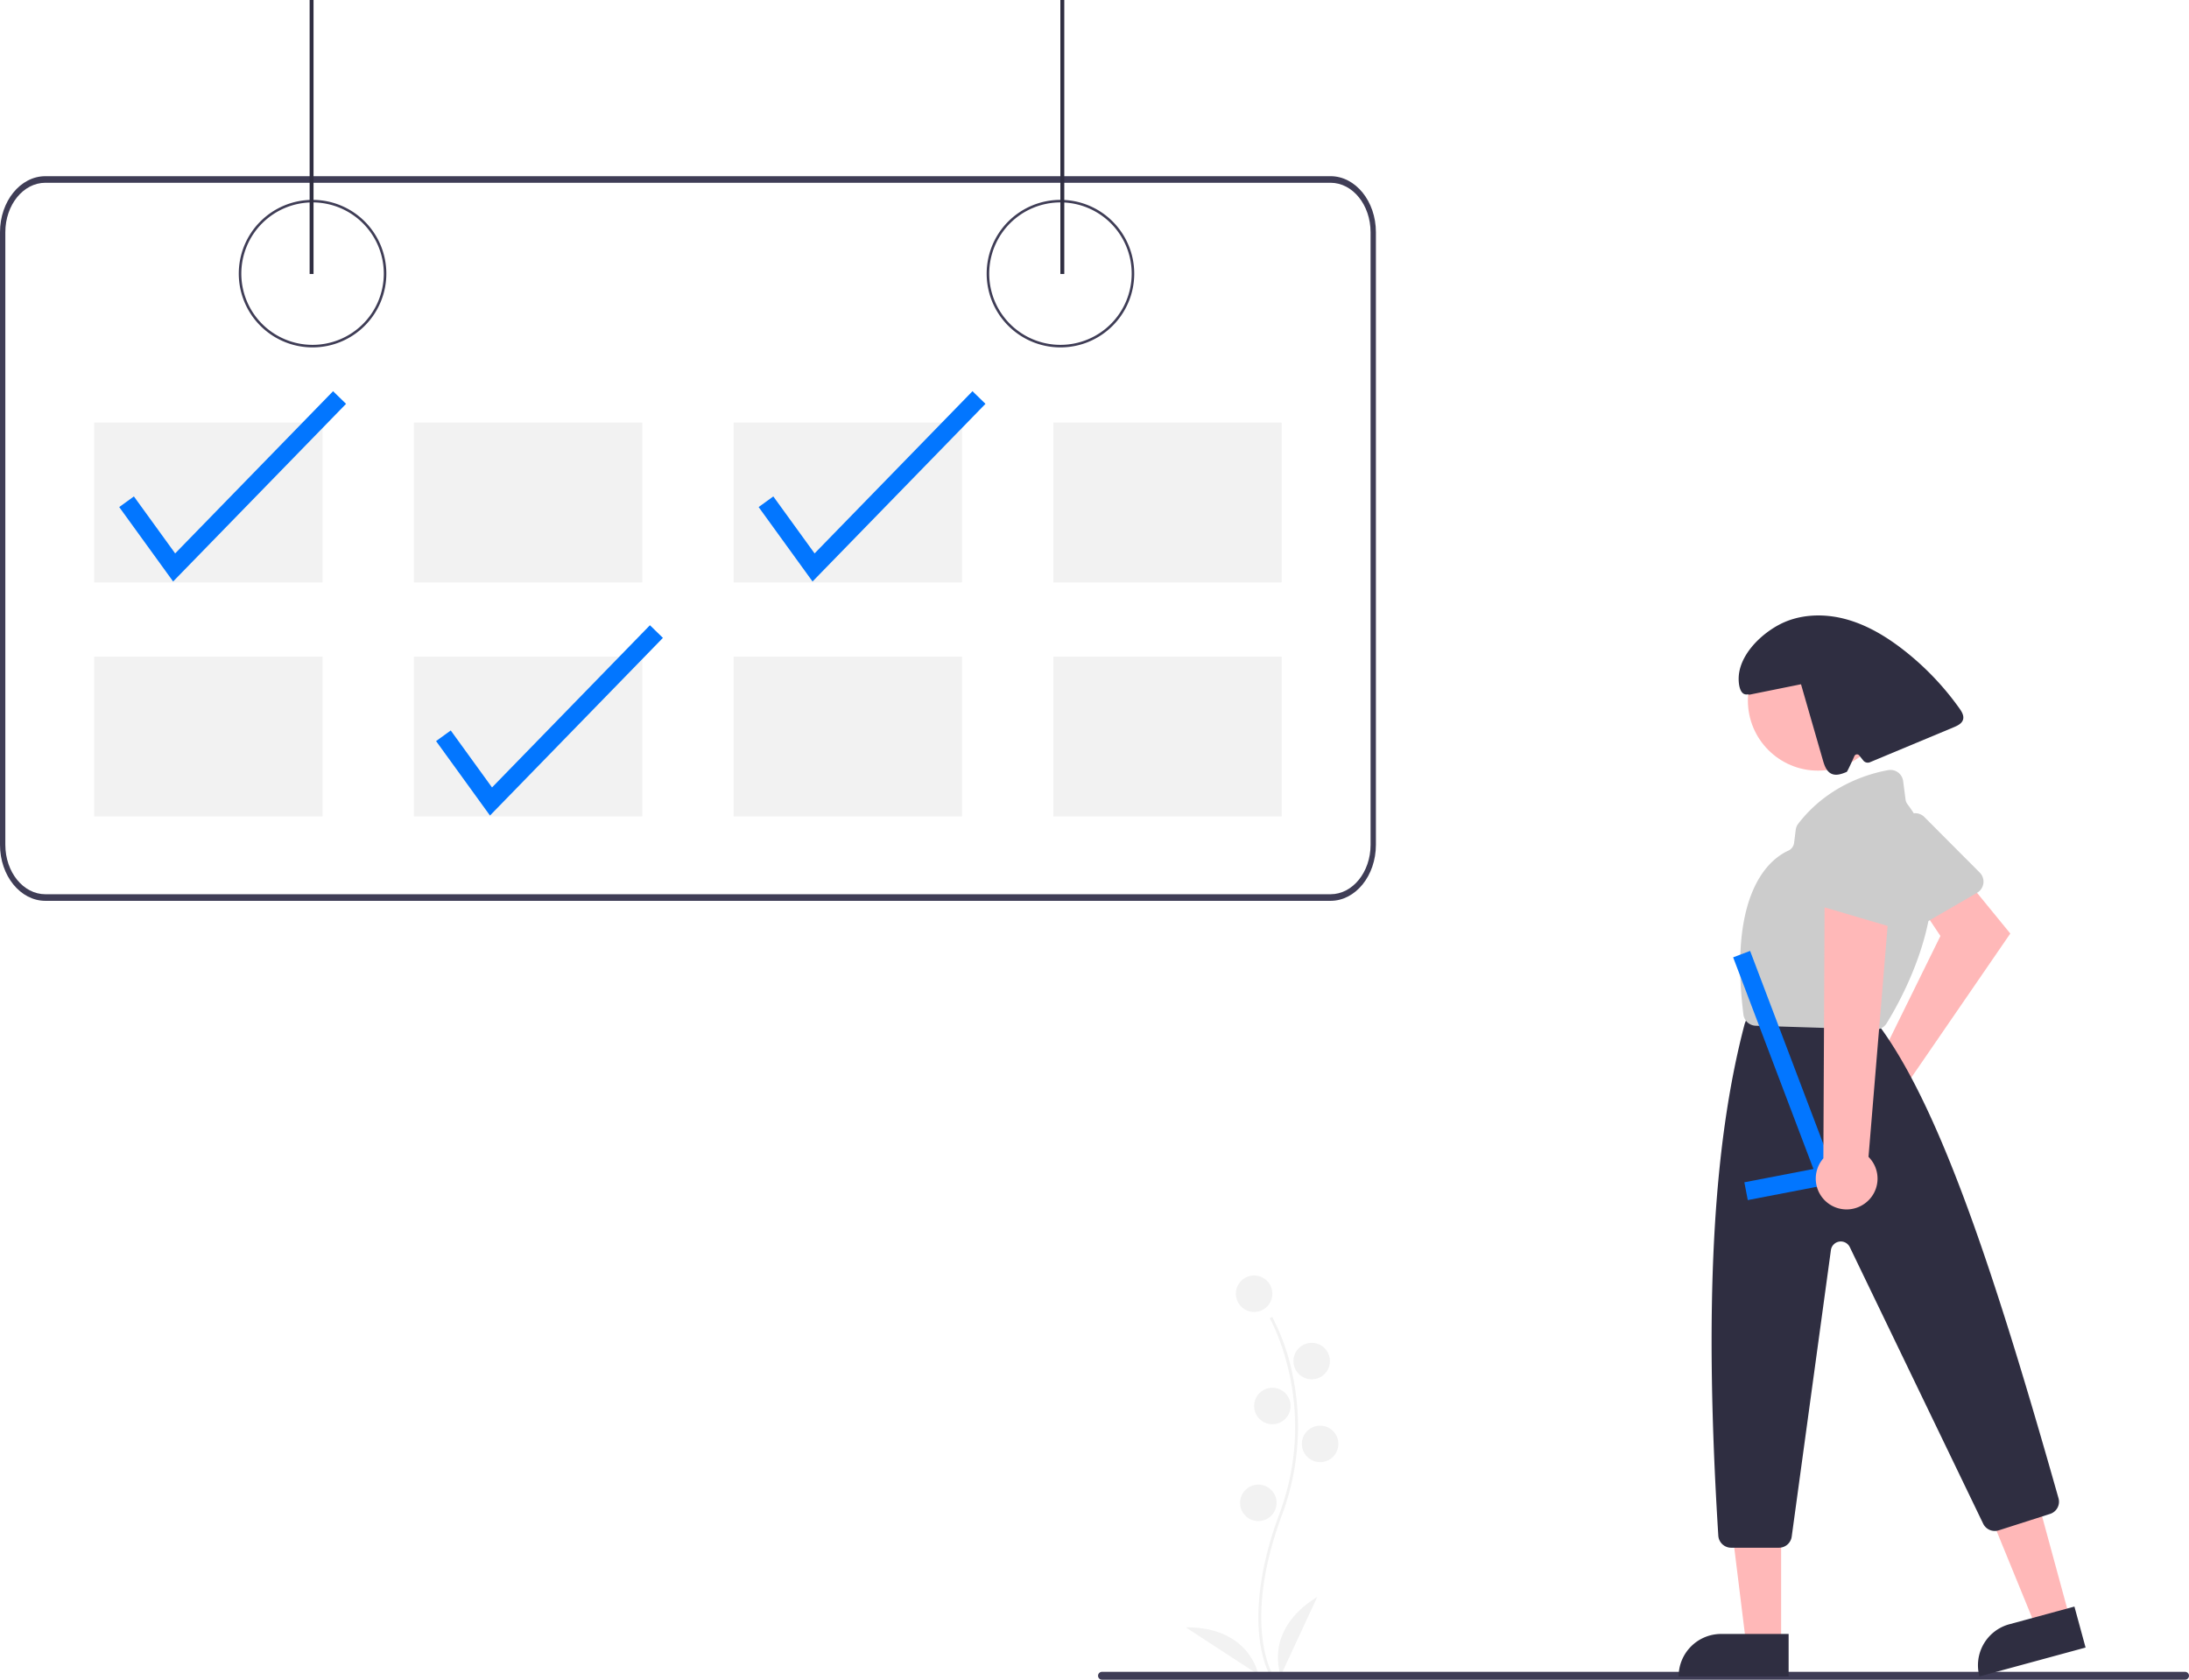 <svg data-name="Layer 1" xmlns="http://www.w3.org/2000/svg" width="766.847" height="588.524" viewBox="0 0 766.847 588.524" xmlns:xlink="http://www.w3.org/1999/xlink"><g id="ad541598-f069-4770-8bea-87004c1f5716" data-name="Group 7"><path id="f29270bb-d112-452d-932b-13393490bccd-93" data-name="Path 149" d="M661.4,742.552c-.111-.184-2.774-4.628-3.697-13.854-.846-8.465-.302-22.733,7.098-42.636,14.019-37.705-3.231-68.127-3.407-68.43l.851-.494a75.598,75.598,0,0,1,7.125,20.184,88.057,88.057,0,0,1-3.647,49.082c-13.994,37.641-3.59,55.459-3.484,55.635Z" transform="translate(-216.577 -155.738)" fill="#f2f2f2" style="--darkreader-inline-fill: #1f2223;" data-darkreader-inline-fill=""/><circle id="fcebc901-c108-48a2-87e5-7ddb6540303c" data-name="Ellipse 19" cx="439.342" cy="453.287" r="6.393" fill="#f2f2f2" style="--darkreader-inline-fill: #e0ddd9;" data-darkreader-inline-fill=""/><circle id="b5fd1405-e948-4f51-8090-73404e30ab37" data-name="Ellipse 20" cx="459.505" cy="476.892" r="6.393" fill="#f2f2f2" style="--darkreader-inline-fill: #e0ddd9;" data-darkreader-inline-fill=""/><circle id="ac970879-223f-419f-9066-0afbab83f669" data-name="Ellipse 21" cx="445.735" cy="492.629" r="6.393" fill="#f2f2f2" style="--darkreader-inline-fill: #e0ddd9;" data-darkreader-inline-fill=""/><circle id="a05fe744-c6b8-499a-b570-83da982f4ab7" data-name="Ellipse 22" cx="462.456" cy="505.907" r="6.393" fill="#f2f2f2" style="--darkreader-inline-fill: #e0ddd9;" data-darkreader-inline-fill=""/><circle id="aa7e6742-c9e7-4b11-83e1-b132a19c1cd6" data-name="Ellipse 23" cx="440.817" cy="526.562" r="6.393" fill="#f2f2f2" style="--darkreader-inline-fill: #e0ddd9;" data-darkreader-inline-fill=""/><path id="b97b0dec-9dc3-4d20-978e-1db07813fbb6-94" data-name="Path 150" d="M665.262,742.785s-6.393-15.737,12.786-27.54Z" transform="translate(-216.577 -155.738)" fill="#f2f2f2" style="--darkreader-inline-fill: #e0ddd9;" data-darkreader-inline-fill=""/><path id="adf0fd01-34d6-447b-82cb-31f3ba0f5028-95" data-name="Path 151" d="M657.401,742.502s-2.91-16.735-25.429-16.591Z" transform="translate(-216.577 -155.738)" fill="#f2f2f2" style="--darkreader-inline-fill: #e0ddd9;" data-darkreader-inline-fill=""/></g><path id="ab4f3350-d584-452d-9eac-b0b73bd1c74e-96" data-name="Path 140" d="M326.072,277.457a25.846,25.846,0,1,1,25.846-25.846,25.846,25.846,0,0,1-25.846,25.846Zm0-50.8a24.955,24.955,0,1,0,24.955,24.955,24.955,24.955,0,0,0-24.955-24.955Z" transform="translate(-216.577 -155.738)" fill="#3f3d56" style="--darkreader-inline-fill: #bab4ab;" data-darkreader-inline-fill=""/><path id="b38c2432-9b55-44a1-a6c5-37f262cb8526-97" data-name="Path 174" d="M588.072,277.457a25.846,25.846,0,1,1,25.846-25.846,25.846,25.846,0,0,1-25.846,25.846Zm0-50.8a24.955,24.955,0,1,0,24.955,24.955,24.955,24.955,0,0,0-24.955-24.955Z" transform="translate(-216.577 -155.738)" fill="#3f3d56" style="--darkreader-inline-fill: #bab4ab;" data-darkreader-inline-fill=""/><path id="b9a1c0cd-2b1d-41a9-871b-afddc5e936af-98" data-name="Path 146" d="M682.702,217.47h-450.245c-8.765.015-15.868,8.79-15.88,19.62V451.747c.012,10.829,7.115,19.6,15.88,19.62h450.245c8.765-.015,15.868-8.79,15.88-19.62V237.089c-.012-10.829-7.115-19.6-15.88-19.62Zm14.014,234.277c-.01,9.556-6.277,17.3-14.012,17.311h-450.247c-7.735-.012-14-7.755-14.012-17.311V237.089c.009-9.556,6.277-17.3,14.012-17.311h450.245c7.735.012,14,7.755,14.012,17.311Z" transform="translate(-216.577 -155.738)" fill="#3f3d56" style="--darkreader-inline-fill: #323145;" data-darkreader-inline-fill=""/><rect id="a89ccb60-c26f-4785-b3c5-3332740adbf1" data-name="Rectangle 21" x="33" y="148.068" width="80" height="56" fill="#f2f2f2" style="--darkreader-inline-fill: #e0ddd9;" data-darkreader-inline-fill=""/><rect id="b7e05322-8b5b-4202-896a-d010557e20ee" data-name="Rectangle 30" x="145" y="148.068" width="80" height="56" fill="#f2f2f2" style="--darkreader-inline-fill: #e0ddd9;" data-darkreader-inline-fill=""/><rect id="ad37576e-0400-4032-9a23-fea9f12fbce1" data-name="Rectangle 31" x="257" y="148.068" width="80" height="56" fill="#f2f2f2" style="--darkreader-inline-fill: #e0ddd9;" data-darkreader-inline-fill=""/><rect id="aa533c7f-257d-4f82-9a34-f3791ed05f8e" data-name="Rectangle 32" x="369" y="148.068" width="80" height="56" fill="#f2f2f2" style="--darkreader-inline-fill: #e0ddd9;" data-darkreader-inline-fill=""/><rect id="ab695b59-e86b-4a87-812a-08bf740c05b4" data-name="Rectangle 33" x="33" y="230.068" width="80" height="56" fill="#f2f2f2" style="--darkreader-inline-fill: #e0ddd9;" data-darkreader-inline-fill=""/><rect id="a6c88313-aaf4-41f2-8928-a742f49a0902" data-name="Rectangle 34" x="145" y="230.068" width="80" height="56" fill="#f2f2f2" style="--darkreader-inline-fill: #e0ddd9;" data-darkreader-inline-fill=""/><rect id="f58c3339-a4c0-4d62-ba2a-e54ff2bf716d" data-name="Rectangle 35" x="257" y="230.068" width="80" height="56" fill="#f2f2f2" style="--darkreader-inline-fill: #e0ddd9;" data-darkreader-inline-fill=""/><rect id="a422fb6a-8004-41fc-ab64-b502da5703c1" data-name="Rectangle 36" x="369" y="230.068" width="80" height="56" fill="#f2f2f2" style="--darkreader-inline-fill: #e0ddd9;" data-darkreader-inline-fill=""/><path id="e86106fc-25bd-447d-bb7e-e20bb3b23e30-99" data-name="Path 168" d="M388.226,441.48l-18.885-26.081,5.144-3.724,14.456,19.963,55.317-56.832,4.55,4.43Z" transform="translate(-216.577 -155.738)" fill="#0276ff" style="--darkreader-inline-fill: #1b95ff;" data-darkreader-inline-fill=""/><path id="aa2d9f48-069a-485a-b75e-c70dd332b5e8-100" data-name="Path 176" d="M501.226,359.48l-18.885-26.081,5.144-3.724,14.456,19.963,55.317-56.832,4.55,4.43Z" transform="translate(-216.577 -155.738)" fill="#0276ff" style="--darkreader-inline-fill: #1b95ff;" data-darkreader-inline-fill=""/><rect id="a17708df-8f3a-464e-8619-6278c337a09b" data-name="Rectangle 38" x="108.469" width="1.367" height="95.99" fill="#2f2e41" style="--darkreader-inline-fill: #262534;" data-darkreader-inline-fill=""/><rect id="e9aa34a1-352e-42c8-a0fd-7deef0e48a7e" data-name="Rectangle 40" x="371.469" width="1.367" height="95.99" fill="#2f2e41" style="--darkreader-inline-fill: #262534;" data-darkreader-inline-fill=""/><path id="fc392f67-ef8a-4310-beff-ce5a3a27e5fb-101" data-name="Path 88" d="M981.958,744.259h-379.251a1.375,1.375,0,1,1,0-2.744h379.251a1.375,1.375,0,1,1,0,2.744Z" transform="translate(-216.577 -155.738)" fill="#3f3d56" style="--darkreader-inline-fill: #323145;" data-darkreader-inline-fill=""/><path id="ba3ff805-5da2-4d08-bd39-7111d50a55d9-102" data-name="Path 238" d="M277.226,359.48l-18.885-26.081,5.144-3.724,14.456,19.963,55.317-56.832,4.55,4.43Z" transform="translate(-216.577 -155.738)" fill="#0276ff" style="--darkreader-inline-fill: #1b95ff;" data-darkreader-inline-fill=""/><g id="b4e7e83f-48c8-42d0-a802-1200052d292a" data-name="Group 8"><path id="bdecccf6-f579-4d39-b60a-bacda51b23df-103" data-name="Path 200" d="M872.826,528.524a10.531,10.531,0,0,1,1.621-.347l21.9-44.5-6.686-10.023,13.807-12.067,17.357,21.24-35.351,51.448a10.5,10.5,0,1,1-12.648-5.751Z" transform="translate(-216.577 -155.738)" fill="#ffb8b8" style="--darkreader-inline-fill: #5e0000;" data-darkreader-inline-fill=""/><path id="b851710e-73ca-4439-b312-82ecd7f1d520-104" data-name="Path 201" d="M910.209,467.742a4.513,4.513,0,0,1-1.016.8l-22.406,12.989a4.5,4.5,0,0,1-6.15-1.637q-.094-.162-.174-.331l-10.9-23.023a4.476,4.476,0,0,1,1.537-5.645l13.889-9.448a4.5,4.5,0,0,1,5.718.544l19.413,19.481a4.5,4.5,0,0,1,.086,6.269Z" transform="translate(-216.577 -155.738)" fill="#ccc" style="--darkreader-inline-fill: #c8c3bc;" data-darkreader-inline-fill=""/><path id="ad151a06-cd68-422d-8460-5ec9215ef0ce-105" data-name="Path 202" d="M941.669,722.713l-11.83,3.219-18.045-44.1,17.46-4.751Z" transform="translate(-216.577 -155.738)" fill="#ffb8b8" style="--darkreader-inline-fill: #ff9a9a;" data-darkreader-inline-fill=""/><path id="a741d46f-b26c-45f0-81fb-c6a01d8961c3-106" data-name="Path 203" d="M920.472,724.845l22.814-6.207,3.907,14.361L910.015,743.115a14.887,14.887,0,0,1,10.456-18.273h0Z" transform="translate(-216.577 -155.738)" fill="#2f2e41" style="--darkreader-inline-fill: #c5c0b8;" data-darkreader-inline-fill=""/><path id="b643b79b-b2db-4e0a-a6b9-2a26cd7af685-107" data-name="Path 204" d="M840.538,731.74h-12.261l-5.833-47.288h18.094Z" transform="translate(-216.577 -155.738)" fill="#ffb8b8" style="--darkreader-inline-fill: #ff9a9a;" data-darkreader-inline-fill=""/><path id="a8551279-f8d8-4e53-ac0b-f4d7d43df3e0-108" data-name="Path 205" d="M819.521,728.236h23.644v14.888H804.634a14.887,14.887,0,0,1,14.886-14.888Z" transform="translate(-216.577 -155.738)" fill="#2f2e41" style="--darkreader-inline-fill: #c5c0b8;" data-darkreader-inline-fill=""/><circle id="ffb0ed30-f7ca-4f01-bb29-dfb3f0108b7e" data-name="Ellipse 33" cx="636.878" cy="245.451" r="24.561" fill="#ffb8b8" style="--darkreader-inline-fill: #ff9a9a;" data-darkreader-inline-fill=""/><path id="fe8d7a91-2eb0-4840-bbb3-2ac5f6694a19-109" data-name="Path 206" d="M839.787,698.024h-16.753a4.513,4.513,0,0,1-4.5-4.223c-4.992-79.361-2.072-136.289,9.19-179.153a4.692,4.692,0,0,1,.182-.552l.9-2.243a4.479,4.479,0,0,1,4.179-2.829h34.452a4.493,4.493,0,0,1,3.417,1.571l4.679,5.46c.091.106.177.215.259.329,21.1,29.426,40.011,86.954,61.912,164.278a4.485,4.485,0,0,1-2.958,5.517l-18,5.762a4.524,4.524,0,0,1-5.425-2.332l-46.723-96.907a3.5,3.5,0,0,0-6.62,1.046L844.246,694.133A4.517,4.517,0,0,1,839.787,698.024Z" transform="translate(-216.577 -155.738)" fill="#2f2e41" style="--darkreader-inline-fill: #262534;" data-darkreader-inline-fill=""/><path id="ac260d39-3f12-4112-9245-19e088f5ff96-110" data-name="Path 207" d="M873.645,516.455h-.141l-41.851-1.324a4.485,4.485,0,0,1-4.329-3.954c-5.3-42.941,9.244-54.445,15.746-57.4a3.46,3.46,0,0,0,2.012-2.743l.563-4.5a4.483,4.483,0,0,1,.889-2.186c10.194-13.205,24.113-17.434,31.5-18.778a4.493,4.493,0,0,1,5.217,3.628q.02.111.034.222l.843,6.463a3.559,3.559,0,0,0,.713,1.691c21.259,27.792-2.424,68.827-7.388,76.771h0A4.508,4.508,0,0,1,873.645,516.455Z" transform="translate(-216.577 -155.738)" fill="#ccc" style="--darkreader-inline-fill: #35393b;" data-darkreader-inline-fill=""/><path id="b7ced118-7cfa-4844-a3c8-435a3db4f4e2-111" data-name="Path 239" d="M860.476,570.127l-31.619,6.093-1.201-6.236,24.202-4.665L823.729,491.167l5.938-2.251Z" transform="translate(-216.577 -155.738)" fill="#0276ff" style="--darkreader-inline-fill: #005dcb;" data-darkreader-inline-fill=""/><path id="a52cfa20-9d3d-49ed-8bbb-6f27952576f3-112" data-name="Path 208" d="M903.008,403.954a97.752,97.752,0,0,0-19.505-20.42c-6.2-4.841-13.1-8.978-20.709-10.956s-16.019-1.642-22.963,2.049-14.125,11.025-14.169,18.889c-.014,2.527.629,5.945,3.117,5.508l.72.1,18.007-3.637,7.669,26.616c.539,1.87,1.262,3.961,3.037,4.758,1.672.751,3.6.043,5.3-.663.278-.116,2.668-5.482,2.668-5.482a1,1,0,0,1,1.723-.288l1.42,1.775a2,2,0,0,0,2.332.6l29.366-12.259c1.353-.565,2.865-1.3,3.257-2.715C904.648,406.468,903.82,405.1,903.008,403.954Z" transform="translate(-216.577 -155.738)" fill="#2f2e41" style="--darkreader-inline-fill: #c5c0b8;" data-darkreader-inline-fill=""/><path id="bd21c6a3-3a01-4e11-8b47-ec36a28067e7-113" data-name="Path 211" d="M869.742,577.49a10.743,10.743,0,0,0,1.406-16.412l7.773-93.871-23.144,3.184-.44,91.2a10.8,10.8,0,0,0,14.4,15.9Z" transform="translate(-216.577 -155.738)" fill="#ffb8b8" style="--darkreader-inline-fill: #5e0000;" data-darkreader-inline-fill=""/><path id="b8799e3f-759a-46c3-9e68-c27b7b779f3b-114" data-name="Path 212" d="M880.434,480.724a4.513,4.513,0,0,1-1.28-.185l-24.846-7.308a4.5,4.5,0,0,1-3.047-5.587q.053-.179.12-.354l9.195-23.754a4.476,4.476,0,0,1,5.153-2.772l16.415,3.568a4.5,4.5,0,0,1,3.542,4.521l-.764,27.492a4.5,4.5,0,0,1-4.488,4.378Z" transform="translate(-216.577 -155.738)" fill="#ccc" style="--darkreader-inline-fill: #c8c3bc;" data-darkreader-inline-fill=""/></g></svg>